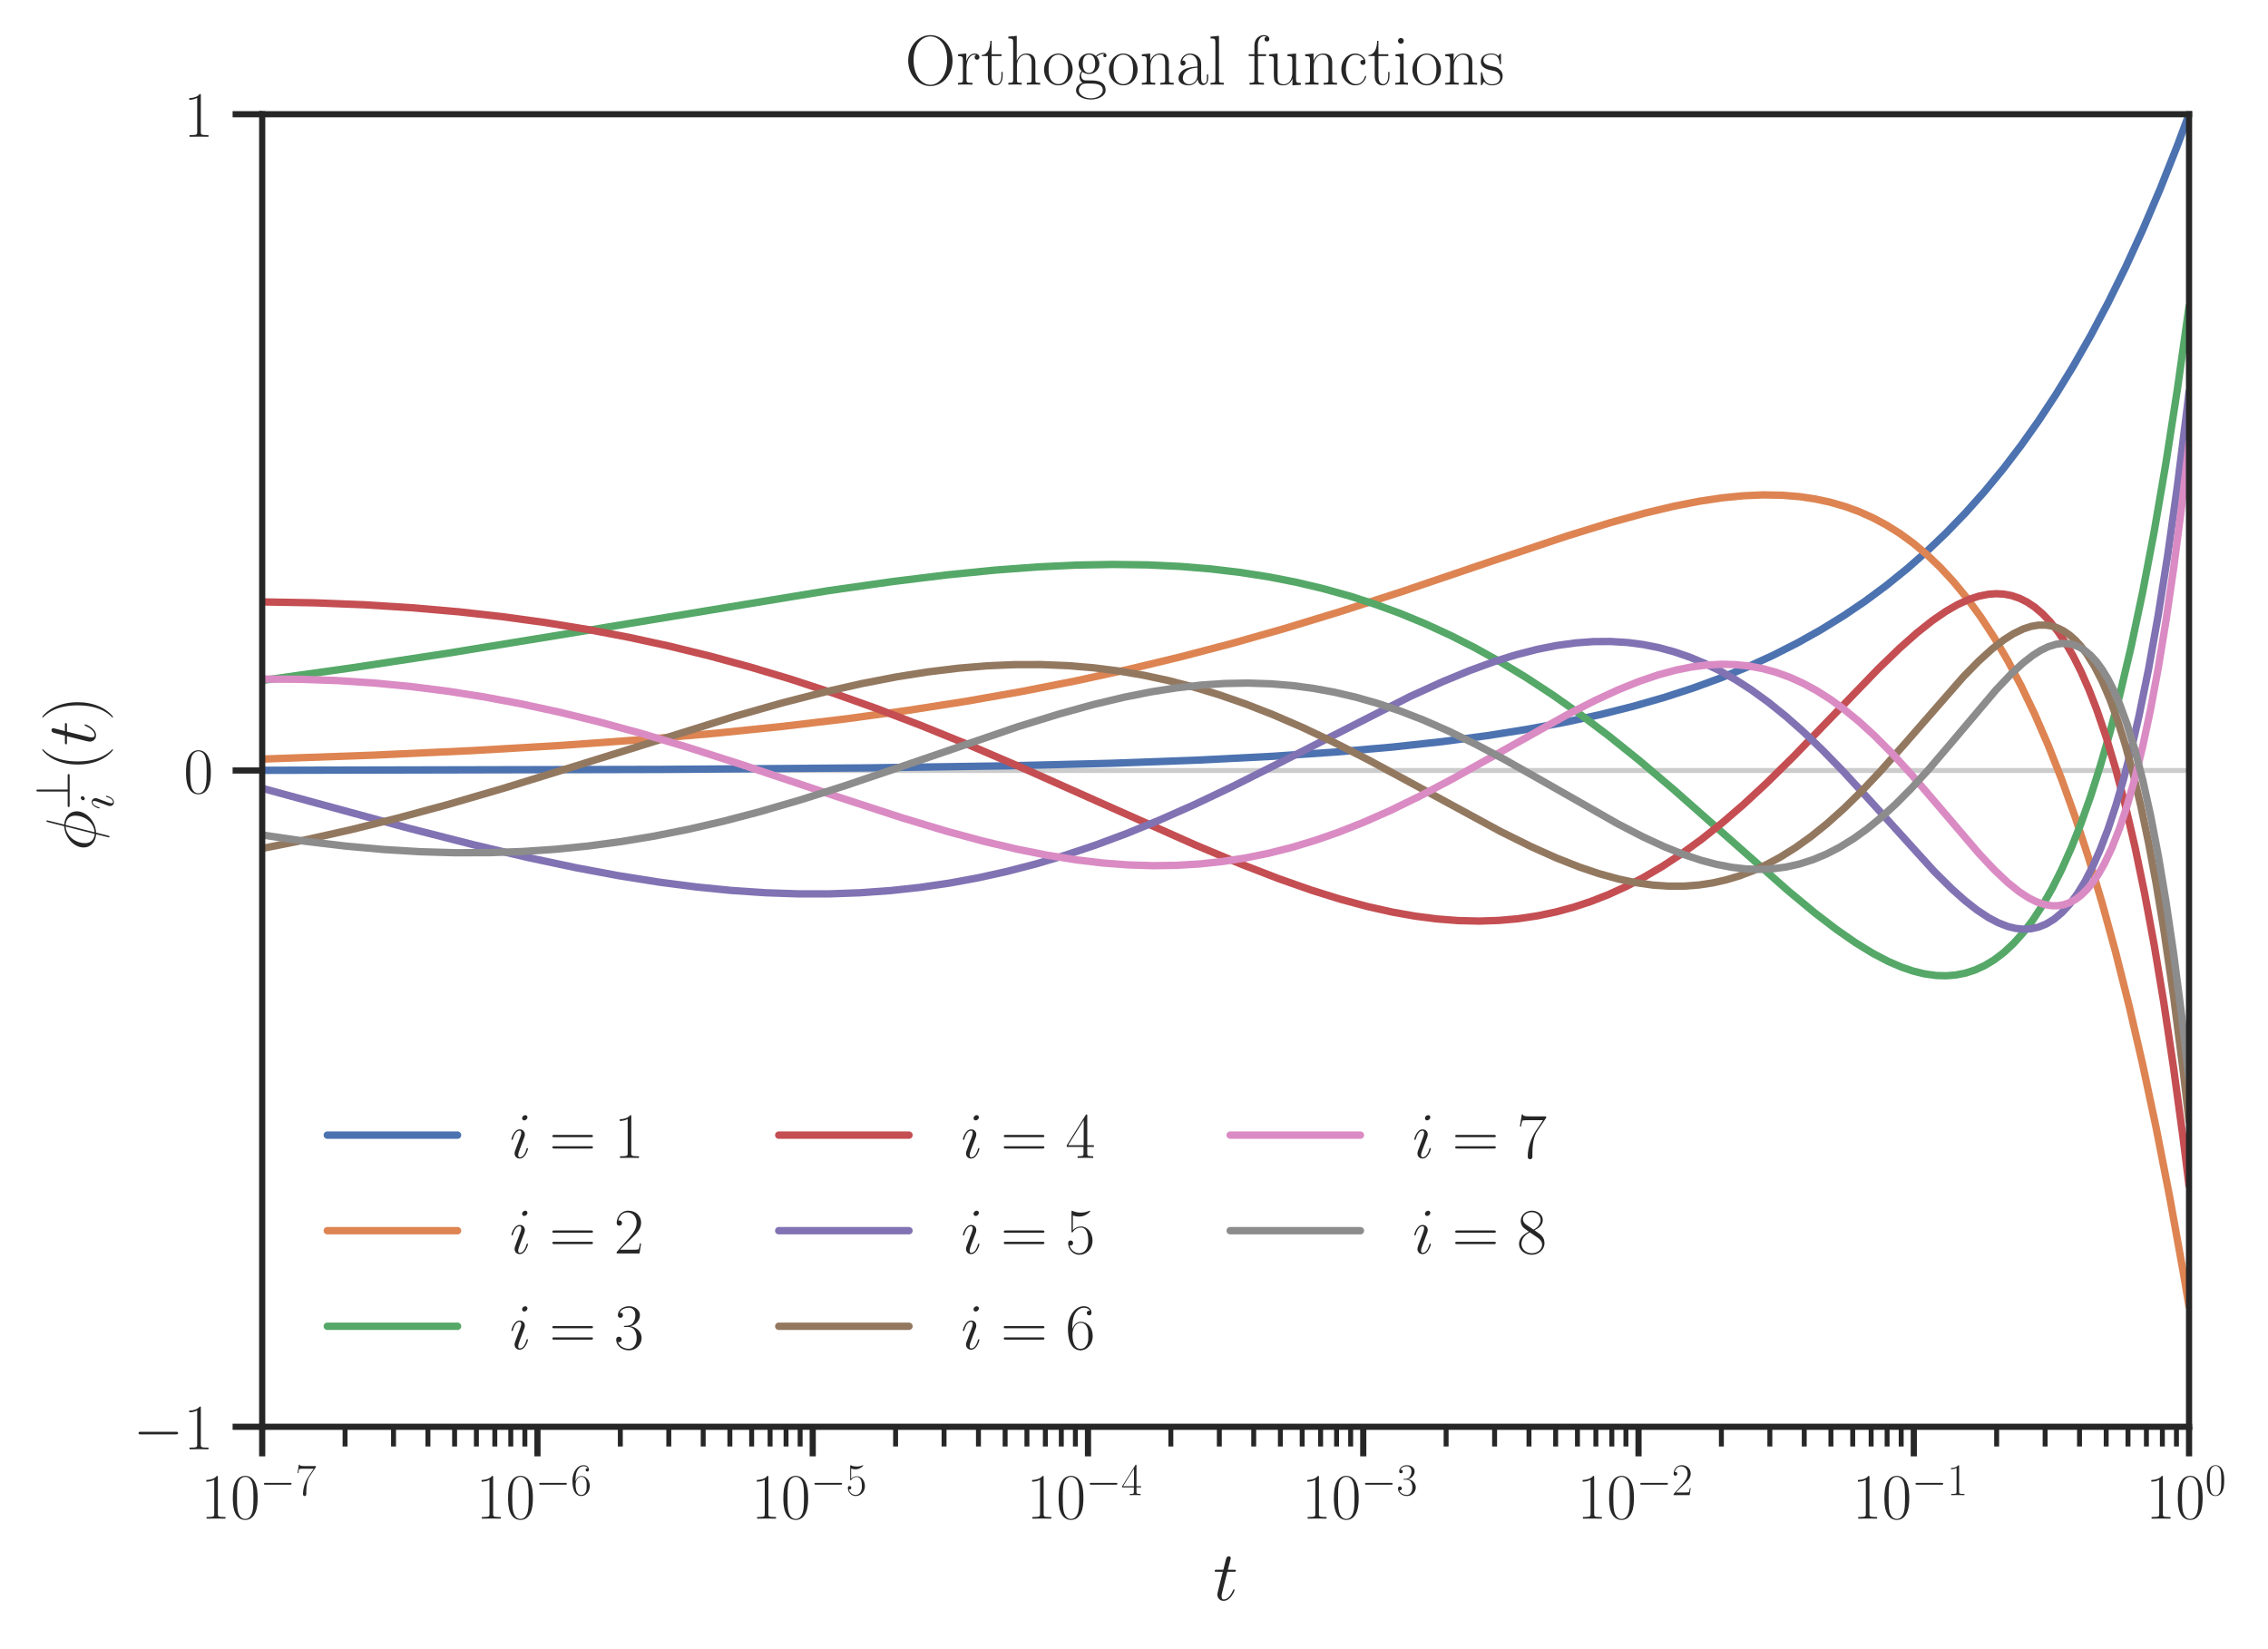 <?xml version="1.0" encoding="utf-8" standalone="no"?>
<!DOCTYPE svg PUBLIC "-//W3C//DTD SVG 1.1//EN"
  "http://www.w3.org/Graphics/SVG/1.1/DTD/svg11.dtd">
<!-- Created with matplotlib (https://matplotlib.org/) -->
<svg height="334.416pt" version="1.1" viewBox="0 0 459.755 334.416" width="459.755pt" xmlns="http://www.w3.org/2000/svg" xmlns:xlink="http://www.w3.org/1999/xlink">
 <defs>
  <style type="text/css">*{stroke-linecap:butt;stroke-linejoin:round;}</style>
 </defs>
 <g id="figure_1">
  <g id="patch_1">
   <path d="M 0 334.416 
L 459.755 334.416 
L 459.755 0 
L 0 0 
z
" style="fill:none;"/>
  </g>
  <g id="axes_1">
   <g id="patch_2">
    <path d="M 53.151 289.275 
L 443.751 289.275 
L 443.751 23.163 
L 53.151 23.163 
z
" style="fill:none;"/>
   </g>
   <g id="matplotlib.axis_1">
    <g id="xtick_1">
     <g id="line2d_1">
      <defs>
       <path d="M 0 0 
L 0 6 
" id="m60f3262f57" style="stroke:#262626;stroke-width:1.25;"/>
      </defs>
      <g>
       <use style="fill:#262626;stroke:#262626;stroke-width:1.25;" x="53.151" xlink:href="#m60f3262f57" y="289.275"/>
      </g>
     </g>
     <g id="text_1">
      <!-- $\mathdefault{10^{-7}}$ -->
      <g style="fill:#262626;" transform="translate(40.668 307.907)scale(0.132 -0.132)">
       <defs>
        <path d="M 26.594 63.797 
C 26.594 65.891 26.5 66 25.094 66 
C 21.203 61.359 15.297 59.891 9.703 59.688 
C 9.406 59.688 8.906 59.688 8.797 59.5 
C 8.703 59.297 8.703 59.094 8.703 57 
C 11.797 57 17 57.594 21 59.984 
L 21 7.297 
C 21 3.797 20.797 2.594 12.203 2.594 
L 9.203 2.594 
L 9.203 0 
C 14 0.094 19 0.188 23.797 0.188 
C 28.594 0.188 33.594 0.094 38.406 0 
L 38.406 2.594 
L 35.406 2.594 
C 26.797 2.594 26.594 3.688 26.594 7.297 
z
" id="CMR17-49"/>
        <path d="M 42 31.844 
C 42 37.969 41.906 48.422 37.703 56.453 
C 34 63.484 28.094 66 22.906 66 
C 18.094 66 12 63.781 8.203 56.562 
C 4.203 49.016 3.797 39.672 3.797 31.844 
C 3.797 26.109 3.906 17.375 7 9.734 
C 11.297 -0.609 19 -2 22.906 -2 
C 27.5 -2 34.5 -0.109 38.594 9.438 
C 41.594 16.375 42 24.5 42 31.844 
z
M 22.906 -0.406 
C 16.5 -0.406 12.703 5.125 11.297 12.75 
C 10.203 18.688 10.203 27.328 10.203 32.953 
C 10.203 40.688 10.203 47.109 11.5 53.234 
C 13.406 61.781 19 64.391 22.906 64.391 
C 27 64.391 32.297 61.672 34.203 53.438 
C 35.5 47.719 35.594 40.984 35.594 32.953 
C 35.594 26.422 35.594 18.375 34.406 12.453 
C 32.297 1.5 26.406 -0.406 22.906 -0.406 
z
" id="CMR17-48"/>
        <path d="M 65.906 23 
C 67.594 23 69.406 23 69.406 25 
C 69.406 27 67.594 27 65.906 27 
L 11.797 27 
C 10.094 27 8.297 27 8.297 25 
C 8.297 23 10.094 23 11.797 23 
z
" id="CMSY10-0"/>
        <path d="M 45.094 61.797 
L 45.094 64 
L 21.594 64 
C 9.906 64 9.703 65.094 9.297 67 
L 7.5 67 
L 4.594 48.5 
L 6.406 48.5 
C 6.703 50.406 7.406 55.5 8.594 57.391 
C 9.203 58.188 16.594 58.188 18.297 58.188 
L 40.297 58.188 
L 29.203 41.719 
C 21.797 30.641 16.703 15.672 16.703 2.594 
C 16.703 1.391 16.703 -2 20.297 -2 
C 23.906 -2 23.906 1.391 23.906 2.688 
L 23.906 7.281 
C 23.906 23.656 26.703 34.438 31.297 41.312 
z
" id="CMR17-55"/>
       </defs>
       <use transform="scale(0.996)" xlink:href="#CMR17-49"/>
       <use transform="translate(45.69 0)scale(0.996)" xlink:href="#CMR17-48"/>
       <use transform="translate(91.381 36.154)scale(0.697)" xlink:href="#CMSY10-0"/>
       <use transform="translate(145.622 36.154)scale(0.697)" xlink:href="#CMR17-55"/>
      </g>
     </g>
    </g>
    <g id="xtick_2">
     <g id="line2d_2">
      <g>
       <use style="fill:#262626;stroke:#262626;stroke-width:1.25;" x="108.951" xlink:href="#m60f3262f57" y="289.275"/>
      </g>
     </g>
     <g id="text_2">
      <!-- $\mathdefault{10^{-6}}$ -->
      <g style="fill:#262626;" transform="translate(96.468 307.907)scale(0.132 -0.132)">
       <defs>
        <path d="M 10.594 34.344 
C 10.594 58 21.797 63.688 28.297 63.688 
C 30.406 63.688 35.5 63.266 37.5 59.094 
C 35.906 59.094 32.906 59.094 32.906 55.594 
C 32.906 52.891 35.094 52 36.5 52 
C 37.406 52 40.094 52.391 40.094 55.797 
C 40.094 62.297 35.094 66 28.203 66 
C 16.297 66 3.797 53.297 3.797 31.422 
C 3.797 4.016 15.094 -2 23.094 -2 
C 32.797 -2 42 6.734 42 20.234 
C 42 32.828 33.906 42 23.703 42 
C 17.594 42 13.094 37.969 10.594 30.922 
z
M 23.094 0.391 
C 10.797 0.391 10.797 18.938 10.797 22.656 
C 10.797 29.906 14.203 40.391 23.5 40.391 
C 25.203 40.391 30.094 40.391 33.406 33.438 
C 35.203 29.516 35.203 25.375 35.203 20.344 
C 35.203 14.906 35.203 10.875 33.094 6.844 
C 30.906 2.703 27.703 0.391 23.094 0.391 
z
" id="CMR17-54"/>
       </defs>
       <use transform="scale(0.996)" xlink:href="#CMR17-49"/>
       <use transform="translate(45.69 0)scale(0.996)" xlink:href="#CMR17-48"/>
       <use transform="translate(91.381 36.154)scale(0.697)" xlink:href="#CMSY10-0"/>
       <use transform="translate(145.622 36.154)scale(0.697)" xlink:href="#CMR17-54"/>
      </g>
     </g>
    </g>
    <g id="xtick_3">
     <g id="line2d_3">
      <g>
       <use style="fill:#262626;stroke:#262626;stroke-width:1.25;" x="164.751" xlink:href="#m60f3262f57" y="289.275"/>
      </g>
     </g>
     <g id="text_3">
      <!-- $\mathdefault{10^{-5}}$ -->
      <g style="fill:#262626;" transform="translate(152.268 307.907)scale(0.132 -0.132)">
       <defs>
        <path d="M 11.406 58.594 
C 12.406 58.188 16.5 56.891 20.703 56.891 
C 30 56.891 35.094 61.891 38 64.688 
C 38 65.484 38 66 37.406 66 
C 37.297 66 37.094 66 36.297 65.594 
C 32.797 64.094 28.703 63 23.703 63 
C 20.703 63 16.203 63.359 11.297 65.484 
C 10.203 66 10 66 9.906 66 
C 9.406 66 9.297 65.891 9.297 63.906 
L 9.297 34.859 
C 9.297 33.016 9.297 32.5 10.297 32.5 
C 10.797 32.5 11 32.703 11.5 33.422 
C 14.703 38.047 19.094 40 24.094 40 
C 27.594 40 35.094 37.734 35.094 20.203 
C 35.094 16.984 35.094 11.188 32.094 6.594 
C 29.594 2.484 25.703 0.391 21.406 0.391 
C 14.797 0.391 8.094 4.984 6.297 12.688 
C 6.703 12.594 7.5 12.391 7.906 12.391 
C 9.203 12.391 11.703 13.094 11.703 16.188 
C 11.703 18.891 9.797 20 7.906 20 
C 5.594 20 4.094 18.594 4.094 15.797 
C 4.094 7.094 11 -2 21.594 -2 
C 31.906 -2 41.703 6.891 41.703 19.797 
C 41.703 32.094 33.906 41.594 24.203 41.594 
C 19.094 41.594 14.797 39.688 11.406 36 
z
" id="CMR17-53"/>
       </defs>
       <use transform="scale(0.996)" xlink:href="#CMR17-49"/>
       <use transform="translate(45.69 0)scale(0.996)" xlink:href="#CMR17-48"/>
       <use transform="translate(91.381 36.154)scale(0.697)" xlink:href="#CMSY10-0"/>
       <use transform="translate(145.622 36.154)scale(0.697)" xlink:href="#CMR17-53"/>
      </g>
     </g>
    </g>
    <g id="xtick_4">
     <g id="line2d_4">
      <g>
       <use style="fill:#262626;stroke:#262626;stroke-width:1.25;" x="220.551" xlink:href="#m60f3262f57" y="289.275"/>
      </g>
     </g>
     <g id="text_4">
      <!-- $\mathdefault{10^{-4}}$ -->
      <g style="fill:#262626;" transform="translate(208.068 307.907)scale(0.132 -0.132)">
       <defs>
        <path d="M 33.594 64.797 
C 33.594 66.891 33.5 67 31.703 67 
L 2 19.594 
L 2 17 
L 27.797 17 
L 27.797 7.188 
C 27.797 3.594 27.594 2.594 20.594 2.594 
L 18.703 2.594 
L 18.703 0 
C 21.906 0.188 27.297 0.188 30.703 0.188 
C 34.094 0.188 39.5 0.188 42.703 0 
L 42.703 2.594 
L 40.797 2.594 
C 33.797 2.594 33.594 3.594 33.594 7.188 
L 33.594 17 
L 43.797 17 
L 43.797 19.594 
L 33.594 19.594 
z
M 28.094 58.172 
L 28.094 19.594 
L 4 19.594 
z
" id="CMR17-52"/>
       </defs>
       <use transform="scale(0.996)" xlink:href="#CMR17-49"/>
       <use transform="translate(45.69 0)scale(0.996)" xlink:href="#CMR17-48"/>
       <use transform="translate(91.381 36.154)scale(0.697)" xlink:href="#CMSY10-0"/>
       <use transform="translate(145.622 36.154)scale(0.697)" xlink:href="#CMR17-52"/>
      </g>
     </g>
    </g>
    <g id="xtick_5">
     <g id="line2d_5">
      <g>
       <use style="fill:#262626;stroke:#262626;stroke-width:1.25;" x="276.351" xlink:href="#m60f3262f57" y="289.275"/>
      </g>
     </g>
     <g id="text_5">
      <!-- $\mathdefault{10^{-3}}$ -->
      <g style="fill:#262626;" transform="translate(263.868 307.907)scale(0.132 -0.132)">
       <defs>
        <path d="M 22.094 34 
C 31 34 34.906 26.141 34.906 17.094 
C 34.906 5.031 28.5 0.391 22.703 0.391 
C 17.406 0.391 8.797 3.016 6.094 10.797 
C 6.594 10.594 7.094 10.594 7.594 10.594 
C 10 10.594 11.797 12.188 11.797 14.797 
C 11.797 17.688 9.594 19 7.594 19 
C 5.906 19 3.297 18.188 3.297 14.484 
C 3.297 5.234 12.297 -2 22.906 -2 
C 34 -2 42.5 6.75 42.5 16.984 
C 42.5 26.844 34.5 34 25 35.094 
C 32.594 36.672 39.906 43.375 39.906 52.391 
C 39.906 60.25 32 66 23 66 
C 13.906 66 5.906 60.344 5.906 52.297 
C 5.906 48.797 8.5 48.188 9.797 48.188 
C 11.906 48.188 13.703 49.484 13.703 52.094 
C 13.703 54.688 11.906 56 9.797 56 
C 9.406 56 8.906 56 8.5 55.797 
C 11.406 62.484 19.297 63.688 22.797 63.688 
C 26.297 63.688 32.906 61.969 32.906 52.297 
C 32.906 49.484 32.5 44.547 29.094 40.219 
C 26.094 36.391 22.703 36.188 19.406 35.891 
C 18.906 35.891 16.594 35.688 16.203 35.688 
C 15.5 35.594 15.094 35.5 15.094 34.797 
C 15.094 34.094 15.203 34 17.203 34 
z
" id="CMR17-51"/>
       </defs>
       <use transform="scale(0.996)" xlink:href="#CMR17-49"/>
       <use transform="translate(45.69 0)scale(0.996)" xlink:href="#CMR17-48"/>
       <use transform="translate(91.381 36.154)scale(0.697)" xlink:href="#CMSY10-0"/>
       <use transform="translate(145.622 36.154)scale(0.697)" xlink:href="#CMR17-51"/>
      </g>
     </g>
    </g>
    <g id="xtick_6">
     <g id="line2d_6">
      <g>
       <use style="fill:#262626;stroke:#262626;stroke-width:1.25;" x="332.151" xlink:href="#m60f3262f57" y="289.275"/>
      </g>
     </g>
     <g id="text_6">
      <!-- $\mathdefault{10^{-2}}$ -->
      <g style="fill:#262626;" transform="translate(319.668 307.907)scale(0.132 -0.132)">
       <defs>
        <path d="M 41.703 15.469 
L 39.906 15.469 
C 38.906 8.391 38.094 7.188 37.703 6.594 
C 37.203 5.797 30 5.797 28.594 5.797 
L 9.406 5.797 
C 13 9.688 20 16.766 28.5 24.938 
C 34.594 30.719 41.703 37.5 41.703 47.391 
C 41.703 59.188 32.297 66 21.797 66 
C 10.797 66 4.094 56.297 4.094 47.297 
C 4.094 43.391 7 42.891 8.203 42.891 
C 9.203 42.891 12.203 43.484 12.203 46.984 
C 12.203 50.094 9.594 51 8.203 51 
C 7.594 51 7 50.891 6.594 50.688 
C 8.5 59.188 14.297 63.391 20.406 63.391 
C 29.094 63.391 34.797 56.5 34.797 47.391 
C 34.797 38.703 29.703 31.219 24 24.734 
L 4.094 2.297 
L 4.094 0 
L 39.297 0 
z
" id="CMR17-50"/>
       </defs>
       <use transform="scale(0.996)" xlink:href="#CMR17-49"/>
       <use transform="translate(45.69 0)scale(0.996)" xlink:href="#CMR17-48"/>
       <use transform="translate(91.381 36.154)scale(0.697)" xlink:href="#CMSY10-0"/>
       <use transform="translate(145.622 36.154)scale(0.697)" xlink:href="#CMR17-50"/>
      </g>
     </g>
    </g>
    <g id="xtick_7">
     <g id="line2d_7">
      <g>
       <use style="fill:#262626;stroke:#262626;stroke-width:1.25;" x="387.951" xlink:href="#m60f3262f57" y="289.275"/>
      </g>
     </g>
     <g id="text_7">
      <!-- $\mathdefault{10^{-1}}$ -->
      <g style="fill:#262626;" transform="translate(375.468 307.907)scale(0.132 -0.132)">
       <use transform="scale(0.996)" xlink:href="#CMR17-49"/>
       <use transform="translate(45.69 0)scale(0.996)" xlink:href="#CMR17-48"/>
       <use transform="translate(91.381 36.154)scale(0.697)" xlink:href="#CMSY10-0"/>
       <use transform="translate(145.622 36.154)scale(0.697)" xlink:href="#CMR17-49"/>
      </g>
     </g>
    </g>
    <g id="xtick_8">
     <g id="line2d_8">
      <g>
       <use style="fill:#262626;stroke:#262626;stroke-width:1.25;" x="443.751" xlink:href="#m60f3262f57" y="289.275"/>
      </g>
     </g>
     <g id="text_8">
      <!-- $\mathdefault{10^{0}}$ -->
      <g style="fill:#262626;" transform="translate(434.947 307.907)scale(0.132 -0.132)">
       <use transform="scale(0.996)" xlink:href="#CMR17-49"/>
       <use transform="translate(45.69 0)scale(0.996)" xlink:href="#CMR17-48"/>
       <use transform="translate(91.381 36.154)scale(0.697)" xlink:href="#CMR17-48"/>
      </g>
     </g>
    </g>
    <g id="xtick_9">
     <g id="line2d_9">
      <defs>
       <path d="M 0 0 
L 0 4 
" id="m6217660c2e" style="stroke:#262626;"/>
      </defs>
      <g>
       <use style="fill:#262626;stroke:#262626;" x="69.948" xlink:href="#m6217660c2e" y="289.275"/>
      </g>
     </g>
    </g>
    <g id="xtick_10">
     <g id="line2d_10">
      <g>
       <use style="fill:#262626;stroke:#262626;" x="79.774" xlink:href="#m6217660c2e" y="289.275"/>
      </g>
     </g>
    </g>
    <g id="xtick_11">
     <g id="line2d_11">
      <g>
       <use style="fill:#262626;stroke:#262626;" x="86.746" xlink:href="#m6217660c2e" y="289.275"/>
      </g>
     </g>
    </g>
    <g id="xtick_12">
     <g id="line2d_12">
      <g>
       <use style="fill:#262626;stroke:#262626;" x="92.154" xlink:href="#m6217660c2e" y="289.275"/>
      </g>
     </g>
    </g>
    <g id="xtick_13">
     <g id="line2d_13">
      <g>
       <use style="fill:#262626;stroke:#262626;" x="96.572" xlink:href="#m6217660c2e" y="289.275"/>
      </g>
     </g>
    </g>
    <g id="xtick_14">
     <g id="line2d_14">
      <g>
       <use style="fill:#262626;stroke:#262626;" x="100.307" xlink:href="#m6217660c2e" y="289.275"/>
      </g>
     </g>
    </g>
    <g id="xtick_15">
     <g id="line2d_15">
      <g>
       <use style="fill:#262626;stroke:#262626;" x="103.543" xlink:href="#m6217660c2e" y="289.275"/>
      </g>
     </g>
    </g>
    <g id="xtick_16">
     <g id="line2d_16">
      <g>
       <use style="fill:#262626;stroke:#262626;" x="106.398" xlink:href="#m6217660c2e" y="289.275"/>
      </g>
     </g>
    </g>
    <g id="xtick_17">
     <g id="line2d_17">
      <g>
       <use style="fill:#262626;stroke:#262626;" x="125.748" xlink:href="#m6217660c2e" y="289.275"/>
      </g>
     </g>
    </g>
    <g id="xtick_18">
     <g id="line2d_18">
      <g>
       <use style="fill:#262626;stroke:#262626;" x="135.574" xlink:href="#m6217660c2e" y="289.275"/>
      </g>
     </g>
    </g>
    <g id="xtick_19">
     <g id="line2d_19">
      <g>
       <use style="fill:#262626;stroke:#262626;" x="142.546" xlink:href="#m6217660c2e" y="289.275"/>
      </g>
     </g>
    </g>
    <g id="xtick_20">
     <g id="line2d_20">
      <g>
       <use style="fill:#262626;stroke:#262626;" x="147.954" xlink:href="#m6217660c2e" y="289.275"/>
      </g>
     </g>
    </g>
    <g id="xtick_21">
     <g id="line2d_21">
      <g>
       <use style="fill:#262626;stroke:#262626;" x="152.372" xlink:href="#m6217660c2e" y="289.275"/>
      </g>
     </g>
    </g>
    <g id="xtick_22">
     <g id="line2d_22">
      <g>
       <use style="fill:#262626;stroke:#262626;" x="156.107" xlink:href="#m6217660c2e" y="289.275"/>
      </g>
     </g>
    </g>
    <g id="xtick_23">
     <g id="line2d_23">
      <g>
       <use style="fill:#262626;stroke:#262626;" x="159.343" xlink:href="#m6217660c2e" y="289.275"/>
      </g>
     </g>
    </g>
    <g id="xtick_24">
     <g id="line2d_24">
      <g>
       <use style="fill:#262626;stroke:#262626;" x="162.198" xlink:href="#m6217660c2e" y="289.275"/>
      </g>
     </g>
    </g>
    <g id="xtick_25">
     <g id="line2d_25">
      <g>
       <use style="fill:#262626;stroke:#262626;" x="181.548" xlink:href="#m6217660c2e" y="289.275"/>
      </g>
     </g>
    </g>
    <g id="xtick_26">
     <g id="line2d_26">
      <g>
       <use style="fill:#262626;stroke:#262626;" x="191.374" xlink:href="#m6217660c2e" y="289.275"/>
      </g>
     </g>
    </g>
    <g id="xtick_27">
     <g id="line2d_27">
      <g>
       <use style="fill:#262626;stroke:#262626;" x="198.346" xlink:href="#m6217660c2e" y="289.275"/>
      </g>
     </g>
    </g>
    <g id="xtick_28">
     <g id="line2d_28">
      <g>
       <use style="fill:#262626;stroke:#262626;" x="203.754" xlink:href="#m6217660c2e" y="289.275"/>
      </g>
     </g>
    </g>
    <g id="xtick_29">
     <g id="line2d_29">
      <g>
       <use style="fill:#262626;stroke:#262626;" x="208.172" xlink:href="#m6217660c2e" y="289.275"/>
      </g>
     </g>
    </g>
    <g id="xtick_30">
     <g id="line2d_30">
      <g>
       <use style="fill:#262626;stroke:#262626;" x="211.907" xlink:href="#m6217660c2e" y="289.275"/>
      </g>
     </g>
    </g>
    <g id="xtick_31">
     <g id="line2d_31">
      <g>
       <use style="fill:#262626;stroke:#262626;" x="215.143" xlink:href="#m6217660c2e" y="289.275"/>
      </g>
     </g>
    </g>
    <g id="xtick_32">
     <g id="line2d_32">
      <g>
       <use style="fill:#262626;stroke:#262626;" x="217.998" xlink:href="#m6217660c2e" y="289.275"/>
      </g>
     </g>
    </g>
    <g id="xtick_33">
     <g id="line2d_33">
      <g>
       <use style="fill:#262626;stroke:#262626;" x="237.348" xlink:href="#m6217660c2e" y="289.275"/>
      </g>
     </g>
    </g>
    <g id="xtick_34">
     <g id="line2d_34">
      <g>
       <use style="fill:#262626;stroke:#262626;" x="247.174" xlink:href="#m6217660c2e" y="289.275"/>
      </g>
     </g>
    </g>
    <g id="xtick_35">
     <g id="line2d_35">
      <g>
       <use style="fill:#262626;stroke:#262626;" x="254.146" xlink:href="#m6217660c2e" y="289.275"/>
      </g>
     </g>
    </g>
    <g id="xtick_36">
     <g id="line2d_36">
      <g>
       <use style="fill:#262626;stroke:#262626;" x="259.554" xlink:href="#m6217660c2e" y="289.275"/>
      </g>
     </g>
    </g>
    <g id="xtick_37">
     <g id="line2d_37">
      <g>
       <use style="fill:#262626;stroke:#262626;" x="263.972" xlink:href="#m6217660c2e" y="289.275"/>
      </g>
     </g>
    </g>
    <g id="xtick_38">
     <g id="line2d_38">
      <g>
       <use style="fill:#262626;stroke:#262626;" x="267.707" xlink:href="#m6217660c2e" y="289.275"/>
      </g>
     </g>
    </g>
    <g id="xtick_39">
     <g id="line2d_39">
      <g>
       <use style="fill:#262626;stroke:#262626;" x="270.943" xlink:href="#m6217660c2e" y="289.275"/>
      </g>
     </g>
    </g>
    <g id="xtick_40">
     <g id="line2d_40">
      <g>
       <use style="fill:#262626;stroke:#262626;" x="273.798" xlink:href="#m6217660c2e" y="289.275"/>
      </g>
     </g>
    </g>
    <g id="xtick_41">
     <g id="line2d_41">
      <g>
       <use style="fill:#262626;stroke:#262626;" x="293.148" xlink:href="#m6217660c2e" y="289.275"/>
      </g>
     </g>
    </g>
    <g id="xtick_42">
     <g id="line2d_42">
      <g>
       <use style="fill:#262626;stroke:#262626;" x="302.974" xlink:href="#m6217660c2e" y="289.275"/>
      </g>
     </g>
    </g>
    <g id="xtick_43">
     <g id="line2d_43">
      <g>
       <use style="fill:#262626;stroke:#262626;" x="309.946" xlink:href="#m6217660c2e" y="289.275"/>
      </g>
     </g>
    </g>
    <g id="xtick_44">
     <g id="line2d_44">
      <g>
       <use style="fill:#262626;stroke:#262626;" x="315.354" xlink:href="#m6217660c2e" y="289.275"/>
      </g>
     </g>
    </g>
    <g id="xtick_45">
     <g id="line2d_45">
      <g>
       <use style="fill:#262626;stroke:#262626;" x="319.772" xlink:href="#m6217660c2e" y="289.275"/>
      </g>
     </g>
    </g>
    <g id="xtick_46">
     <g id="line2d_46">
      <g>
       <use style="fill:#262626;stroke:#262626;" x="323.507" xlink:href="#m6217660c2e" y="289.275"/>
      </g>
     </g>
    </g>
    <g id="xtick_47">
     <g id="line2d_47">
      <g>
       <use style="fill:#262626;stroke:#262626;" x="326.743" xlink:href="#m6217660c2e" y="289.275"/>
      </g>
     </g>
    </g>
    <g id="xtick_48">
     <g id="line2d_48">
      <g>
       <use style="fill:#262626;stroke:#262626;" x="329.598" xlink:href="#m6217660c2e" y="289.275"/>
      </g>
     </g>
    </g>
    <g id="xtick_49">
     <g id="line2d_49">
      <g>
       <use style="fill:#262626;stroke:#262626;" x="348.948" xlink:href="#m6217660c2e" y="289.275"/>
      </g>
     </g>
    </g>
    <g id="xtick_50">
     <g id="line2d_50">
      <g>
       <use style="fill:#262626;stroke:#262626;" x="358.774" xlink:href="#m6217660c2e" y="289.275"/>
      </g>
     </g>
    </g>
    <g id="xtick_51">
     <g id="line2d_51">
      <g>
       <use style="fill:#262626;stroke:#262626;" x="365.746" xlink:href="#m6217660c2e" y="289.275"/>
      </g>
     </g>
    </g>
    <g id="xtick_52">
     <g id="line2d_52">
      <g>
       <use style="fill:#262626;stroke:#262626;" x="371.154" xlink:href="#m6217660c2e" y="289.275"/>
      </g>
     </g>
    </g>
    <g id="xtick_53">
     <g id="line2d_53">
      <g>
       <use style="fill:#262626;stroke:#262626;" x="375.572" xlink:href="#m6217660c2e" y="289.275"/>
      </g>
     </g>
    </g>
    <g id="xtick_54">
     <g id="line2d_54">
      <g>
       <use style="fill:#262626;stroke:#262626;" x="379.307" xlink:href="#m6217660c2e" y="289.275"/>
      </g>
     </g>
    </g>
    <g id="xtick_55">
     <g id="line2d_55">
      <g>
       <use style="fill:#262626;stroke:#262626;" x="382.543" xlink:href="#m6217660c2e" y="289.275"/>
      </g>
     </g>
    </g>
    <g id="xtick_56">
     <g id="line2d_56">
      <g>
       <use style="fill:#262626;stroke:#262626;" x="385.398" xlink:href="#m6217660c2e" y="289.275"/>
      </g>
     </g>
    </g>
    <g id="xtick_57">
     <g id="line2d_57">
      <g>
       <use style="fill:#262626;stroke:#262626;" x="404.748" xlink:href="#m6217660c2e" y="289.275"/>
      </g>
     </g>
    </g>
    <g id="xtick_58">
     <g id="line2d_58">
      <g>
       <use style="fill:#262626;stroke:#262626;" x="414.574" xlink:href="#m6217660c2e" y="289.275"/>
      </g>
     </g>
    </g>
    <g id="xtick_59">
     <g id="line2d_59">
      <g>
       <use style="fill:#262626;stroke:#262626;" x="421.546" xlink:href="#m6217660c2e" y="289.275"/>
      </g>
     </g>
    </g>
    <g id="xtick_60">
     <g id="line2d_60">
      <g>
       <use style="fill:#262626;stroke:#262626;" x="426.954" xlink:href="#m6217660c2e" y="289.275"/>
      </g>
     </g>
    </g>
    <g id="xtick_61">
     <g id="line2d_61">
      <g>
       <use style="fill:#262626;stroke:#262626;" x="431.372" xlink:href="#m6217660c2e" y="289.275"/>
      </g>
     </g>
    </g>
    <g id="xtick_62">
     <g id="line2d_62">
      <g>
       <use style="fill:#262626;stroke:#262626;" x="435.107" xlink:href="#m6217660c2e" y="289.275"/>
      </g>
     </g>
    </g>
    <g id="xtick_63">
     <g id="line2d_63">
      <g>
       <use style="fill:#262626;stroke:#262626;" x="438.343" xlink:href="#m6217660c2e" y="289.275"/>
      </g>
     </g>
    </g>
    <g id="xtick_64">
     <g id="line2d_64">
      <g>
       <use style="fill:#262626;stroke:#262626;" x="441.198" xlink:href="#m6217660c2e" y="289.275"/>
      </g>
     </g>
    </g>
    <g id="text_9">
     <!-- $t$ -->
     <g style="fill:#262626;" transform="translate(245.915 324.427)scale(0.144 -0.144)">
      <defs>
       <path d="M 20.094 40.094 
L 29.297 40.094 
C 31.203 40.094 32.203 40.094 32.203 41.891 
C 32.203 43 31.594 43 29.594 43 
L 20.797 43 
L 24.5 57.25 
C 24.906 58.625 24.906 58.812 24.906 59.5 
C 24.906 61.094 23.594 62 22.297 62 
C 21.5 62 19.203 61.688 18.406 58.531 
L 14.5 43 
L 5.094 43 
C 3.094 43 2.203 43 2.203 41.094 
C 2.203 40.094 2.906 40.094 4.797 40.094 
L 13.703 40.094 
L 7.094 13.766 
C 6.297 10.266 6 9.266 6 7.969 
C 6 3.281 9.297 -1 14.906 -1 
C 25 -1 30.406 13.562 30.406 14.266 
C 30.406 14.859 30 15.156 29.406 15.156 
C 29.203 15.156 28.797 15.156 28.594 14.75 
C 28.5 14.656 28.406 14.562 27.703 12.969 
C 25.594 7.969 21 1 15.203 1 
C 12.203 1 12 3.484 12 5.688 
C 12 5.781 12 7.672 12.297 8.875 
z
" id="CMMI12-116"/>
      </defs>
      <use transform="scale(0.996)" xlink:href="#CMMI12-116"/>
     </g>
    </g>
   </g>
   <g id="matplotlib.axis_2">
    <g id="ytick_1">
     <g id="line2d_65">
      <path clip-path="url(#p8673592975)" d="M 53.151 289.275 
L 443.751 289.275 
" style="fill:none;stroke:#cccccc;stroke-linecap:round;"/>
     </g>
     <g id="line2d_66">
      <defs>
       <path d="M 0 0 
L -6 0 
" id="md3136d11c5" style="stroke:#262626;stroke-width:1.25;"/>
      </defs>
      <g>
       <use style="fill:#262626;stroke:#262626;stroke-width:1.25;" x="53.151" xlink:href="#md3136d11c5" y="289.275"/>
      </g>
     </g>
     <g id="text_10">
      <!-- $\mathdefault{−1}$ -->
      <g style="fill:#262626;" transform="translate(26.984 293.841)scale(0.132 -0.132)">
       <use transform="scale(0.996)" xlink:href="#CMSY10-0"/>
       <use transform="translate(77.487 0)scale(0.996)" xlink:href="#CMR17-49"/>
      </g>
     </g>
    </g>
    <g id="ytick_2">
     <g id="line2d_67">
      <path clip-path="url(#p8673592975)" d="M 53.151 156.219 
L 443.751 156.219 
" style="fill:none;stroke:#cccccc;stroke-linecap:round;"/>
     </g>
     <g id="line2d_68">
      <g>
       <use style="fill:#262626;stroke:#262626;stroke-width:1.25;" x="53.151" xlink:href="#md3136d11c5" y="156.219"/>
      </g>
     </g>
     <g id="text_11">
      <!-- $\mathdefault{0}$ -->
      <g style="fill:#262626;" transform="translate(37.213 160.785)scale(0.132 -0.132)">
       <use transform="scale(0.996)" xlink:href="#CMR17-48"/>
      </g>
     </g>
    </g>
    <g id="ytick_3">
     <g id="line2d_69">
      <path clip-path="url(#p8673592975)" d="M 53.151 23.163 
L 443.751 23.163 
" style="fill:none;stroke:#cccccc;stroke-linecap:round;"/>
     </g>
     <g id="line2d_70">
      <g>
       <use style="fill:#262626;stroke:#262626;stroke-width:1.25;" x="53.151" xlink:href="#md3136d11c5" y="23.163"/>
      </g>
     </g>
     <g id="text_12">
      <!-- $\mathdefault{1}$ -->
      <g style="fill:#262626;" transform="translate(37.213 27.729)scale(0.132 -0.132)">
       <use transform="scale(0.996)" xlink:href="#CMR17-49"/>
      </g>
     </g>
    </g>
    <g id="text_13">
     <!-- $\phi_i^{\perp}(t)$ -->
     <g style="fill:#262626;" transform="translate(19.325 172.498)rotate(-90)scale(0.144 -0.144)">
      <defs>
       <path d="M 43 68.094 
C 43 69 42.297 69 42 69 
C 41.094 69 41 68.797 40.594 67.094 
L 35.203 45.688 
C 34.906 44.391 34.797 44.297 34.703 44.188 
C 34.594 44 33.906 43.891 33.703 43.891 
C 17.297 42.5 4.703 29.109 4.703 16.734 
C 4.703 6.047 13 -0.5 23.406 -1.109 
C 22.594 -4.156 21.906 -7.297 21.094 -10.344 
C 19.703 -15.547 18.906 -18.812 18.906 -19.203 
C 18.906 -19.406 18.906 -20 19.906 -20 
C 20.203 -20 20.594 -20 20.797 -19.609 
C 21 -19.406 21.594 -17.016 22 -15.75 
L 25.703 -1.109 
C 42.797 -0.203 55.797 13.672 55.797 26.141 
C 55.797 36.141 48.203 43.297 37.094 44 
z
M 36.5 42 
C 43.094 41.594 49.703 37.938 49.703 28.219 
C 49.703 17.031 41.797 2.188 26.203 1 
z
M 23.906 0.891 
C 19 1.188 10.797 3.766 10.797 14.656 
C 10.797 27.141 19.906 41 34.297 41.891 
z
" id="CMMI12-30"/>
       <path d="M 40.906 63.578 
C 40.906 65.391 40.906 67.188 38.906 67.188 
C 36.906 67.188 36.906 65.094 36.906 63.578 
L 36.906 4 
L 9.094 4 
C 7.594 4 5.5 4 5.5 2 
C 5.5 0 7.594 0 9.094 0 
L 68.797 0 
C 70.5 0 72.297 0 72.297 2 
C 72.297 4 70.5 4 68.797 4 
L 40.906 4 
z
" id="CMSY10-63"/>
       <path d="M 28.297 14.266 
C 28.297 14.766 27.906 15.156 27.297 15.156 
C 26.406 15.156 26.297 14.859 25.797 13.156 
C 23.203 4.078 19.094 1 15.797 1 
C 14.594 1 13.203 1.297 13.203 4.281 
C 13.203 6.984 14.406 9.969 15.5 12.969 
L 22.5 31.516 
C 22.797 32.312 23.5 34.109 23.5 36.016 
C 23.5 40.203 20.5 44 15.594 44 
C 6.406 44 2.703 29.531 2.703 28.719 
C 2.703 28.328 3.094 27.828 3.797 27.828 
C 4.703 27.828 4.797 28.234 5.203 29.625 
C 7.594 38 11.406 41.984 15.297 41.984 
C 16.203 41.984 17.906 41.891 17.906 38.703 
C 17.906 36.109 16.594 32.812 15.797 30.625 
L 8.797 12.062 
C 8.203 10.469 7.594 8.875 7.594 7.078 
C 7.594 2.594 10.703 -1 15.5 -1 
C 24.703 -1 28.297 13.562 28.297 14.266 
z
M 27.5 62.688 
C 27.5 64.188 26.297 66 24.094 66 
C 21.797 66 19.203 63.797 19.203 61.188 
C 19.203 58.688 21.297 57.891 22.5 57.891 
C 25.203 57.891 27.5 60.484 27.5 62.688 
z
" id="CMMI12-105"/>
       <path d="M 30.594 -24.406 
C 30.594 -24.312 30.594 -24.109 30.297 -23.812 
C 25.703 -19.109 13.406 -6.297 13.406 24.938 
C 13.406 56.172 25.5 68.875 30.406 73.891 
C 30.406 73.984 30.594 74.188 30.594 74.484 
C 30.594 74.797 30.297 75 29.906 75 
C 28.797 75 20.297 67.578 15.406 56.562 
C 10.406 45.453 9 34.656 9 25.047 
C 9 17.828 9.703 5.625 15.703 -7.297 
C 20.5 -17.703 28.703 -25 29.906 -25 
C 30.406 -25 30.594 -24.812 30.594 -24.406 
z
" id="CMR17-40"/>
       <path d="M 26.297 24.938 
C 26.297 32.141 25.594 44.359 19.594 57.266 
C 14.797 67.688 6.594 75 5.406 75 
C 5.094 75 4.703 74.891 4.703 74.391 
C 4.703 74.188 4.797 74.094 4.906 73.891 
C 9.703 68.875 21.906 56.172 21.906 25.047 
C 21.906 -6.188 9.797 -18.906 4.906 -23.906 
C 4.797 -24.109 4.703 -24.203 4.703 -24.406 
C 4.703 -24.906 5.094 -25 5.406 -25 
C 6.5 -25 15 -17.609 19.906 -6.594 
C 24.906 4.516 26.297 15.328 26.297 24.938 
z
" id="CMR17-41"/>
      </defs>
      <use transform="scale(0.996)" xlink:href="#CMMI12-30"/>
      <use transform="translate(57.734 36.154)scale(0.697)" xlink:href="#CMSY10-63"/>
      <use transform="translate(57.734 -25.506)scale(0.697)" xlink:href="#CMMI12-105"/>
      <use transform="translate(112.473 0)scale(0.996)" xlink:href="#CMR17-40"/>
      <use transform="translate(147.754 0)scale(0.996)" xlink:href="#CMMI12-116"/>
      <use transform="translate(182.98 0)scale(0.996)" xlink:href="#CMR17-41"/>
     </g>
    </g>
   </g>
   <g id="line2d_71">
    <path clip-path="url(#p8673592975)" d="M 53.151 156.177 
L 134.086 155.995 
L 175.531 155.693 
L 204.074 155.272 
L 225.578 154.743 
L 243.173 154.097 
L 258.03 153.335 
L 270.933 152.456 
L 282.272 151.464 
L 292.437 150.355 
L 301.43 149.159 
L 309.641 147.856 
L 317.461 146.392 
L 324.499 144.856 
L 331.146 143.186 
L 337.401 141.391 
L 343.266 139.483 
L 348.74 137.482 
L 354.214 135.242 
L 359.297 132.923 
L 364.38 130.347 
L 369.072 127.717 
L 373.764 124.82 
L 378.065 121.907 
L 382.365 118.723 
L 386.666 115.243 
L 390.576 111.801 
L 394.486 108.069 
L 398.396 104.024 
L 402.306 99.639 
L 406.216 94.885 
L 409.735 90.266 
L 413.254 85.3 
L 416.773 79.959 
L 420.292 74.217 
L 423.81 68.042 
L 427.329 61.401 
L 430.848 54.261 
L 434.367 46.583 
L 437.886 38.327 
L 441.405 29.45 
L 443.751 23.163 
L 443.751 23.163 
" style="fill:none;stroke:#4c72b0;stroke-linecap:round;stroke-width:1.5;"/>
   </g>
   <g id="line2d_72">
    <path clip-path="url(#p8673592975)" d="M 53.151 153.903 
L 75.828 153.103 
L 95.769 152.184 
L 113.755 151.135 
L 130.176 149.955 
L 145.034 148.668 
L 158.719 147.268 
L 171.621 145.731 
L 184.133 144.015 
L 195.863 142.182 
L 207.201 140.184 
L 218.149 138.028 
L 228.706 135.725 
L 239.263 133.194 
L 249.819 130.431 
L 260.376 127.439 
L 271.715 123.987 
L 284.227 119.934 
L 302.212 113.838 
L 317.852 108.616 
L 326.454 105.966 
L 333.492 104.024 
L 339.356 102.629 
L 344.439 101.634 
L 349.131 100.933 
L 353.432 100.511 
L 357.342 100.341 
L 361.252 100.406 
L 364.771 100.693 
L 367.899 101.153 
L 371.027 101.826 
L 374.155 102.735 
L 376.892 103.742 
L 379.628 104.967 
L 382.365 106.426 
L 385.102 108.14 
L 387.839 110.13 
L 390.576 112.42 
L 393.313 115.033 
L 396.05 117.995 
L 398.787 121.336 
L 401.524 125.084 
L 404.261 129.271 
L 406.998 133.931 
L 409.735 139.101 
L 412.472 144.819 
L 415.209 151.127 
L 417.946 158.069 
L 420.683 165.691 
L 423.419 174.045 
L 426.156 183.184 
L 428.893 193.164 
L 431.63 204.047 
L 434.367 215.897 
L 437.104 228.784 
L 439.841 242.781 
L 442.578 257.966 
L 443.751 264.858 
L 443.751 264.858 
" style="fill:none;stroke:#dd8452;stroke-linecap:round;stroke-width:1.5;"/>
   </g>
   <g id="line2d_73">
    <path clip-path="url(#p8673592975)" d="M 53.151 137.957 
L 71.528 135.372 
L 90.686 132.451 
L 112.973 128.822 
L 167.711 119.791 
L 181.005 117.901 
L 191.953 116.561 
L 201.728 115.586 
L 210.329 114.945 
L 218.149 114.573 
L 225.578 114.438 
L 232.616 114.532 
L 239.263 114.844 
L 245.519 115.359 
L 251.383 116.053 
L 257.248 116.97 
L 262.722 118.042 
L 268.196 119.336 
L 273.67 120.865 
L 278.753 122.508 
L 283.836 124.373 
L 288.919 126.471 
L 294.001 128.806 
L 299.084 131.386 
L 304.167 134.213 
L 309.25 137.288 
L 314.724 140.874 
L 320.198 144.736 
L 326.063 149.164 
L 332.319 154.189 
L 339.356 160.153 
L 348.349 168.099 
L 362.425 180.557 
L 367.899 185.091 
L 372.2 188.391 
L 376.11 191.113 
L 379.628 193.274 
L 382.756 194.915 
L 385.493 196.095 
L 387.839 196.89 
L 390.185 197.46 
L 392.531 197.78 
L 394.486 197.836 
L 396.441 197.682 
L 398.396 197.301 
L 400.351 196.674 
L 402.306 195.781 
L 404.261 194.601 
L 406.216 193.111 
L 408.171 191.289 
L 410.126 189.108 
L 412.081 186.543 
L 414.036 183.565 
L 415.991 180.146 
L 417.946 176.255 
L 419.901 171.858 
L 421.856 166.921 
L 423.81 161.407 
L 425.765 155.279 
L 427.72 148.496 
L 429.675 141.015 
L 432.021 131.054 
L 434.367 119.94 
L 436.713 107.587 
L 439.059 93.902 
L 441.405 78.786 
L 443.751 62.134 
L 443.751 62.134 
" style="fill:none;stroke:#55a868;stroke-linecap:round;stroke-width:1.5;"/>
   </g>
   <g id="line2d_74">
    <path clip-path="url(#p8673592975)" d="M 53.151 122.038 
L 63.708 122.219 
L 73.874 122.617 
L 83.648 123.229 
L 93.032 124.044 
L 102.025 125.051 
L 110.627 126.234 
L 119.228 127.643 
L 127.439 129.206 
L 135.65 130.991 
L 143.861 133.001 
L 152.072 135.238 
L 160.283 137.702 
L 168.884 140.523 
L 177.486 143.578 
L 186.479 147.007 
L 196.254 150.975 
L 207.201 155.666 
L 222.059 162.294 
L 242.391 171.349 
L 251.774 175.272 
L 259.203 178.147 
L 265.85 180.484 
L 271.715 182.315 
L 277.189 183.792 
L 282.272 184.931 
L 286.964 185.76 
L 291.265 186.312 
L 295.565 186.647 
L 299.866 186.748 
L 303.776 186.622 
L 307.686 186.276 
L 311.596 185.697 
L 315.506 184.876 
L 319.025 183.92 
L 322.544 182.754 
L 326.063 181.37 
L 329.582 179.766 
L 333.101 177.938 
L 337.01 175.645 
L 340.92 173.077 
L 344.83 170.24 
L 349.131 166.822 
L 353.432 163.111 
L 358.124 158.763 
L 363.598 153.365 
L 371.027 145.674 
L 380.801 135.557 
L 385.102 131.404 
L 388.621 128.287 
L 391.749 125.809 
L 394.486 123.932 
L 396.832 122.583 
L 399.178 121.516 
L 401.133 120.874 
L 403.088 120.484 
L 404.652 120.373 
L 406.216 120.458 
L 407.78 120.755 
L 409.344 121.282 
L 410.908 122.056 
L 412.472 123.098 
L 414.036 124.427 
L 415.6 126.065 
L 417.164 128.034 
L 418.728 130.358 
L 420.292 133.062 
L 421.856 136.171 
L 423.419 139.713 
L 424.983 143.717 
L 426.938 149.418 
L 428.893 155.949 
L 430.848 163.377 
L 432.803 171.772 
L 434.758 181.208 
L 436.713 191.764 
L 438.668 203.522 
L 440.623 216.571 
L 442.578 231.005 
L 443.751 240.371 
L 443.751 240.371 
" style="fill:none;stroke:#c44e52;stroke-linecap:round;stroke-width:1.5;"/>
   </g>
   <g id="line2d_75">
    <path clip-path="url(#p8673592975)" d="M 53.151 159.826 
L 82.866 167.925 
L 96.16 171.312 
L 107.108 173.884 
L 116.883 175.954 
L 125.484 177.557 
L 133.695 178.863 
L 141.124 179.827 
L 148.162 180.529 
L 155.2 181.005 
L 161.846 181.23 
L 168.102 181.228 
L 174.358 181.007 
L 180.614 180.557 
L 186.479 179.92 
L 192.344 179.066 
L 198.209 177.993 
L 204.074 176.697 
L 209.938 175.178 
L 215.803 173.439 
L 222.059 171.347 
L 228.315 169.02 
L 234.962 166.307 
L 242 163.19 
L 249.819 159.477 
L 259.203 154.764 
L 285.791 141.239 
L 292.437 138.213 
L 297.911 135.959 
L 302.994 134.111 
L 307.295 132.769 
L 311.596 131.661 
L 315.506 130.883 
L 319.416 130.346 
L 322.935 130.087 
L 326.454 130.058 
L 329.973 130.272 
L 333.101 130.68 
L 336.228 131.301 
L 339.356 132.143 
L 342.484 133.213 
L 345.612 134.517 
L 348.74 136.058 
L 351.868 137.838 
L 354.996 139.856 
L 358.515 142.406 
L 362.034 145.244 
L 365.553 148.353 
L 369.463 152.097 
L 373.764 156.52 
L 379.237 162.489 
L 392.14 176.732 
L 395.659 180.215 
L 398.396 182.651 
L 400.742 184.489 
L 403.088 186.041 
L 405.043 187.076 
L 406.998 187.837 
L 408.562 188.223 
L 410.126 188.388 
L 411.69 188.31 
L 413.254 187.964 
L 414.818 187.325 
L 416.382 186.366 
L 417.946 185.059 
L 419.51 183.373 
L 421.074 181.277 
L 422.637 178.736 
L 424.201 175.716 
L 425.765 172.178 
L 427.329 168.082 
L 428.893 163.388 
L 430.457 158.05 
L 432.021 152.021 
L 433.585 145.254 
L 435.54 135.676 
L 437.495 124.754 
L 439.45 112.375 
L 441.405 98.416 
L 443.36 82.749 
L 443.751 79.399 
L 443.751 79.399 
" style="fill:none;stroke:#8172b3;stroke-linecap:round;stroke-width:1.5;"/>
   </g>
   <g id="line2d_76">
    <path clip-path="url(#p8673592975)" d="M 53.151 172.021 
L 62.144 170.234 
L 71.137 168.221 
L 80.52 165.895 
L 90.686 163.143 
L 102.025 159.838 
L 116.101 155.489 
L 148.944 145.24 
L 158.719 142.472 
L 167.32 140.267 
L 174.749 138.587 
L 181.787 137.227 
L 188.043 136.236 
L 194.299 135.474 
L 200.164 134.99 
L 205.637 134.756 
L 211.111 134.744 
L 216.585 134.967 
L 221.668 135.393 
L 226.751 136.037 
L 231.834 136.904 
L 236.917 137.996 
L 242 139.313 
L 247.083 140.851 
L 252.556 142.75 
L 258.03 144.888 
L 263.895 147.425 
L 270.151 150.381 
L 277.189 153.962 
L 286.182 158.808 
L 304.167 168.574 
L 310.423 171.673 
L 315.506 173.952 
L 320.198 175.804 
L 324.108 177.122 
L 328.018 178.203 
L 331.537 178.945 
L 335.056 179.445 
L 338.183 179.668 
L 341.311 179.666 
L 344.439 179.426 
L 347.176 179.01 
L 349.913 178.393 
L 352.65 177.568 
L 355.387 176.53 
L 358.124 175.275 
L 360.861 173.8 
L 363.989 171.845 
L 367.117 169.606 
L 370.245 167.09 
L 373.764 163.948 
L 377.283 160.502 
L 381.192 156.367 
L 386.275 150.634 
L 398.005 137.207 
L 401.133 134.015 
L 403.87 131.533 
L 406.216 129.716 
L 408.171 128.474 
L 410.126 127.525 
L 411.69 127.01 
L 413.254 126.742 
L 414.818 126.748 
L 415.991 126.952 
L 417.164 127.341 
L 418.337 127.93 
L 419.51 128.734 
L 420.683 129.768 
L 421.856 131.05 
L 423.028 132.596 
L 424.592 135.1 
L 426.156 138.152 
L 427.72 141.8 
L 429.284 146.094 
L 430.848 151.089 
L 432.412 156.842 
L 433.976 163.413 
L 435.54 170.867 
L 437.104 179.272 
L 438.668 188.698 
L 440.623 202.035 
L 442.578 217.245 
L 443.751 227.34 
L 443.751 227.34 
" style="fill:none;stroke:#937860;stroke-linecap:round;stroke-width:1.5;"/>
   </g>
   <g id="line2d_77">
    <path clip-path="url(#p8673592975)" d="M 53.151 137.683 
L 60.971 137.727 
L 68.4 137.99 
L 75.828 138.476 
L 83.257 139.188 
L 90.686 140.128 
L 98.115 141.296 
L 105.544 142.687 
L 113.364 144.381 
L 121.574 146.4 
L 130.176 148.754 
L 139.56 151.559 
L 150.508 155.07 
L 170.057 161.633 
L 182.96 165.842 
L 191.953 168.548 
L 199.382 170.56 
L 206.028 172.137 
L 212.284 173.39 
L 218.149 174.33 
L 223.623 174.977 
L 228.706 175.359 
L 233.789 175.516 
L 238.481 175.449 
L 243.173 175.168 
L 247.865 174.666 
L 252.556 173.938 
L 257.248 172.98 
L 261.94 171.792 
L 266.632 170.377 
L 271.324 168.74 
L 276.407 166.73 
L 281.881 164.308 
L 287.746 161.451 
L 294.392 157.948 
L 302.994 153.14 
L 317.461 145.032 
L 323.326 142.029 
L 328.018 139.866 
L 332.319 138.133 
L 336.228 136.811 
L 339.747 135.862 
L 342.875 135.235 
L 346.003 134.833 
L 349.131 134.677 
L 351.868 134.757 
L 354.605 135.05 
L 357.342 135.568 
L 360.079 136.319 
L 362.816 137.312 
L 365.553 138.552 
L 368.29 140.041 
L 371.027 141.78 
L 373.764 143.767 
L 376.892 146.331 
L 380.019 149.192 
L 383.538 152.732 
L 387.448 157.003 
L 392.531 162.923 
L 401.133 173.014 
L 404.261 176.345 
L 406.998 178.932 
L 409.344 180.813 
L 411.299 182.078 
L 412.863 182.854 
L 414.427 183.386 
L 415.991 183.643 
L 417.164 183.633 
L 418.337 183.432 
L 419.51 183.024 
L 420.683 182.392 
L 421.856 181.516 
L 423.028 180.377 
L 424.201 178.956 
L 425.374 177.23 
L 426.547 175.177 
L 428.111 171.891 
L 429.675 167.923 
L 431.239 163.21 
L 432.803 157.685 
L 434.367 151.276 
L 435.931 143.909 
L 437.495 135.501 
L 439.059 125.97 
L 440.623 115.222 
L 442.187 103.163 
L 443.751 89.691 
L 443.751 89.691 
" style="fill:none;stroke:#da8bc3;stroke-linecap:round;stroke-width:1.5;"/>
   </g>
   <g id="line2d_78">
    <path clip-path="url(#p8673592975)" d="M 53.151 169.292 
L 61.753 170.55 
L 69.964 171.531 
L 77.783 172.238 
L 85.212 172.686 
L 92.25 172.892 
L 99.288 172.874 
L 105.935 172.642 
L 112.582 172.195 
L 119.228 171.529 
L 125.875 170.642 
L 132.522 169.539 
L 139.56 168.139 
L 146.598 166.514 
L 154.027 164.571 
L 162.237 162.182 
L 171.23 159.328 
L 182.96 155.349 
L 206.419 147.32 
L 214.63 144.782 
L 221.668 142.84 
L 227.924 141.35 
L 233.398 140.264 
L 238.481 139.466 
L 243.564 138.893 
L 248.256 138.581 
L 252.947 138.493 
L 257.639 138.643 
L 261.94 138.996 
L 266.241 139.565 
L 270.542 140.351 
L 274.843 141.356 
L 279.144 142.579 
L 283.836 144.157 
L 288.528 145.977 
L 293.61 148.204 
L 299.084 150.866 
L 304.949 153.971 
L 312.769 158.389 
L 328.018 167.074 
L 333.101 169.691 
L 337.401 171.677 
L 341.311 173.246 
L 344.83 174.422 
L 347.958 175.251 
L 351.086 175.85 
L 353.823 176.166 
L 356.56 176.27 
L 359.297 176.15 
L 362.034 175.79 
L 364.771 175.178 
L 367.508 174.305 
L 370.245 173.163 
L 372.982 171.747 
L 375.719 170.055 
L 378.456 168.09 
L 381.192 165.861 
L 384.32 163.004 
L 387.448 159.848 
L 390.967 155.992 
L 395.659 150.491 
L 404.652 139.844 
L 407.78 136.552 
L 410.126 134.395 
L 412.081 132.874 
L 413.645 131.88 
L 415.209 131.12 
L 416.773 130.63 
L 417.946 130.463 
L 419.119 130.487 
L 420.292 130.721 
L 421.465 131.184 
L 422.637 131.897 
L 423.81 132.881 
L 424.983 134.16 
L 426.156 135.758 
L 427.329 137.7 
L 428.502 140.013 
L 429.675 142.726 
L 431.239 147.016 
L 432.803 152.144 
L 434.367 158.191 
L 435.931 165.241 
L 437.495 173.385 
L 439.059 182.721 
L 440.623 193.351 
L 442.187 205.386 
L 443.751 218.942 
L 443.751 218.942 
" style="fill:none;stroke:#8c8c8c;stroke-linecap:round;stroke-width:1.5;"/>
   </g>
   <g id="patch_3">
    <path d="M 53.151 289.275 
L 53.151 23.163 
" style="fill:none;stroke:#262626;stroke-linecap:square;stroke-linejoin:miter;stroke-width:1.25;"/>
   </g>
   <g id="patch_4">
    <path d="M 443.751 289.275 
L 443.751 23.163 
" style="fill:none;stroke:#262626;stroke-linecap:square;stroke-linejoin:miter;stroke-width:1.25;"/>
   </g>
   <g id="patch_5">
    <path d="M 53.151 289.275 
L 443.751 289.275 
" style="fill:none;stroke:#262626;stroke-linecap:square;stroke-linejoin:miter;stroke-width:1.25;"/>
   </g>
   <g id="patch_6">
    <path d="M 53.151 23.163 
L 443.751 23.163 
" style="fill:none;stroke:#262626;stroke-linecap:square;stroke-linejoin:miter;stroke-width:1.25;"/>
   </g>
   <g id="text_14">
    <!-- Orthogonal functions -->
    <g style="fill:#262626;" transform="translate(183.444 17.163)scale(0.144 -0.144)">
     <defs>
      <path d="M 67.297 33.844 
C 67.297 54.5 52.594 70 36 70 
C 19 70 4.594 54.297 4.594 33.844 
C 4.594 13.391 19.203 -2 35.906 -2 
C 53 -2 67.297 13.688 67.297 33.844 
z
M 36 -0.203 
C 24.594 -0.203 12.203 11.281 12.203 35.156 
C 12.203 58.922 25.797 68.188 35.906 68.188 
C 46.5 68.188 59.703 58.625 59.703 35.156 
C 59.703 10.875 47 -0.203 36 -0.203 
z
" id="CMR17-79"/>
      <path d="M 15 23.703 
C 15 33.344 19.094 42.391 26.594 42.391 
C 27.297 42.391 28 42.297 28.703 41.984 
C 28.703 41.984 26.5 41.281 26.5 38.672 
C 26.5 36.266 28.406 35.266 29.906 35.266 
C 31.094 35.266 33.297 35.969 33.297 38.781 
C 33.297 41.984 30.094 44 26.703 44 
C 19.094 44 15.797 36.562 14.797 33.047 
L 14.703 33.047 
L 14.703 44 
L 3.094 42.891 
L 3.094 40.281 
C 9 40.281 9.906 39.688 9.906 34.859 
L 9.906 6.922 
C 9.906 3.094 9.5 2.594 3.094 2.594 
L 3.094 0 
C 5.5 0.188 10.094 0.188 12.703 0.188 
C 15.594 0.188 20.703 0.188 23.406 0 
L 23.406 2.594 
C 16.203 2.594 15 2.594 15 7.109 
z
" id="CMR17-114"/>
      <path d="M 15.094 40.391 
L 29.094 40.391 
L 29.094 43 
L 15.094 43 
L 15.094 62 
L 13.297 62 
C 13.094 51.438 9.594 42.188 1.094 41.984 
L 1.094 40.391 
L 9.797 40.391 
L 9.797 12.156 
C 9.797 10.234 9.797 -1 21.406 -1 
C 27.297 -1 30.703 4.812 30.703 12.25 
L 30.703 17.984 
L 28.906 17.984 
L 28.906 12.344 
C 28.906 5.422 26.203 0.797 22 0.797 
C 19.094 0.797 15.094 2.797 15.094 11.953 
z
" id="CMR17-116"/>
      <path d="M 41.5 30.531 
C 41.5 35.656 40.5 44 28.703 44 
C 20.5 44 16.5 37.375 15.297 34.047 
L 15.203 34.047 
L 15.203 69 
L 3.297 67.891 
L 3.297 65.297 
C 9.203 65.297 10.094 64.703 10.094 60.047 
L 10.094 6.922 
C 10.094 3.094 9.703 2.594 3.297 2.594 
L 3.297 0 
C 5.703 0.188 10.094 0.188 12.703 0.188 
C 15.297 0.188 19.797 0.188 22.203 0 
L 22.203 2.594 
C 15.797 2.594 15.406 3 15.406 6.922 
L 15.406 26.219 
C 15.406 35.453 21 42.391 28 42.391 
C 35.406 42.391 36.203 35.766 36.203 30.938 
L 36.203 6.922 
C 36.203 3.094 35.797 2.594 29.406 2.594 
L 29.406 0 
C 31.797 0.188 36.203 0.188 38.797 0.188 
C 41.406 0.188 45.906 0.188 48.297 0 
L 48.297 2.594 
C 41.906 2.594 41.5 3 41.5 6.922 
z
" id="CMR17-104"/>
      <path d="M 43.094 21.188 
C 43.094 34 33.797 44 22.906 44 
C 12 44 2.703 34 2.703 21.188 
C 2.703 8.594 12 -1 22.906 -1 
C 33.797 -1 43.094 8.594 43.094 21.188 
z
M 22.906 0.797 
C 18.203 0.797 14.203 3.594 11.906 7.5 
C 9.406 12 9.094 17.594 9.094 22 
C 9.094 26.188 9.297 31.391 11.906 35.891 
C 13.906 39.188 17.797 42.391 22.906 42.391 
C 27.406 42.391 31.203 39.891 33.594 36.391 
C 36.703 31.688 36.703 25.094 36.703 22 
C 36.703 18.094 36.5 12.094 33.797 7.297 
C 31 2.688 26.703 0.797 22.906 0.797 
z
" id="CMR17-111"/>
      <path d="M 11.094 18.203 
C 13 16.688 16.297 15 20.297 15 
C 28.203 15 35 21.234 35 29.609 
C 35 32.234 34.203 36.266 31.203 39.391 
C 34 42.391 38.094 43.391 40.406 43.391 
C 40.797 43.391 41.406 43.391 41.906 43.094 
C 41.5 42.984 40.594 42.594 40.594 40.984 
C 40.594 39.688 41.5 38.797 42.797 38.797 
C 44.297 38.797 45.094 39.797 45.094 41.094 
C 45.094 42.984 43.594 45 40.406 45 
C 36.406 45 32.906 43.094 30.094 40.484 
C 27.094 43.188 23.5 44.188 20.297 44.188 
C 12.406 44.188 5.594 37.984 5.594 29.609 
C 5.594 23.859 8.906 20.219 9.906 19.219 
C 6.906 15.688 6.906 11.594 6.906 11.094 
C 6.906 8.5 7.906 4.688 11.297 2.594 
C 6.094 1.281 2 -2.875 2 -8.078 
C 2 -15.562 11.5 -21 22.906 -21 
C 33.906 -21 43.797 -15.766 43.797 -7.969 
C 43.797 6 29 6 21.297 6 
C 19 6 14.906 6 14.406 6.094 
C 11.297 6.594 9.203 9.391 9.203 12.891 
C 9.203 13.797 9.203 16 11.094 18.203 
z
M 20.297 16.688 
C 11.5 16.688 11.5 27.594 11.5 29.609 
C 11.5 31.625 11.5 42.484 20.297 42.484 
C 29.094 42.484 29.094 31.625 29.094 29.609 
C 29.094 27.594 29.094 16.688 20.297 16.688 
z
M 22.906 -19.312 
C 12.906 -19.312 6 -13.797 6 -8.078 
C 6 -4.859 7.703 -1.844 9.906 -0.172 
C 12.406 1.594 13.406 1.594 20.203 1.594 
C 28.406 1.594 39.797 1.594 39.797 -8.078 
C 39.797 -13.797 32.906 -19.312 22.906 -19.312 
z
" id="CMR17-103"/>
      <path d="M 41.5 30.531 
C 41.5 35.656 40.5 44 28.703 44 
C 20.797 44 16.703 37.875 15.203 33.844 
L 15.094 33.844 
L 15.094 44 
L 3.297 42.891 
L 3.297 40.281 
C 9.203 40.281 10.094 39.688 10.094 34.859 
L 10.094 6.922 
C 10.094 3.094 9.703 2.594 3.297 2.594 
L 3.297 0 
C 5.703 0.188 10.094 0.188 12.703 0.188 
C 15.297 0.188 19.797 0.188 22.203 0 
L 22.203 2.594 
C 15.797 2.594 15.406 3 15.406 6.922 
L 15.406 26.219 
C 15.406 35.453 21 42.391 28 42.391 
C 35.406 42.391 36.203 35.766 36.203 30.938 
L 36.203 6.922 
C 36.203 3.094 35.797 2.594 29.406 2.594 
L 29.406 0 
C 31.797 0.188 36.203 0.188 38.797 0.188 
C 41.406 0.188 45.906 0.188 48.297 0 
L 48.297 2.594 
C 41.906 2.594 41.5 3 41.5 6.922 
z
" id="CMR17-110"/>
      <path d="M 36 25.875 
C 36 32 36 35.547 31.797 39.594 
C 28.094 42.984 23.797 44 20.406 44 
C 12.5 44 6.797 37.625 6.797 30.891 
C 6.797 27.188 9.797 27 10.406 27 
C 11.703 27 14 27.797 14 30.594 
C 14 33.094 12.094 34.188 10.406 34.188 
C 10 34.188 9.5 34.094 9.203 34 
C 11.297 40.531 16.703 42.391 20.203 42.391 
C 25.203 42.391 30.703 37.828 30.703 29.297 
L 30.703 25.5 
C 24.797 25.297 17.703 24.5 12.094 21.453 
C 5.797 17.922 4 12.844 4 9 
C 4 1.203 13 -1 18.297 -1 
C 23.797 -1 28.906 2.109 31.094 7.891 
C 31.297 3.422 34.094 -0.609 38.5 -0.609 
C 40.594 -0.609 45.906 0.797 45.906 8.797 
L 45.906 14.469 
L 44.094 14.469 
L 44.094 8.703 
C 44.094 2.516 41.406 1.703 40.094 1.703 
C 36 1.703 36 6.969 36 11.438 
z
M 30.703 13.859 
C 30.703 5.047 24.5 0.594 19 0.594 
C 14 0.594 10.094 4.344 10.094 9 
C 10.094 12.047 11.406 17.406 17.203 20.656 
C 22 23.391 27.5 23.797 30.703 24 
z
" id="CMR17-97"/>
      <path d="M 15.297 69 
L 3.406 67.891 
L 3.406 65.297 
C 9.297 65.297 10.203 64.703 10.203 59.922 
L 10.203 6.859 
C 10.203 3.094 9.797 2.594 3.406 2.594 
L 3.406 0 
C 5.797 0.188 10.203 0.188 12.703 0.188 
C 15.297 0.188 19.703 0.188 22.094 0 
L 22.094 2.594 
C 15.703 2.594 15.297 2.984 15.297 6.859 
z
" id="CMR17-108"/>
      <path d="M 15.297 40.391 
L 26.703 40.391 
L 26.703 43 
L 15.094 43 
L 15.094 55.297 
C 15.094 63.688 19.297 68.391 23.594 68.391 
C 24.906 68.391 26.406 68.172 27.406 67.797 
C 26.594 67.594 24.5 66.891 24.5 64.391 
C 24.5 61.797 26.5 61 27.906 61 
C 29.297 61 31.297 61.797 31.297 64.391 
C 31.297 68.016 27.703 70 23.703 70 
C 18 70 10.203 65.797 10.203 55.094 
L 10.203 43 
L 2.203 43 
L 2.203 40.391 
L 10.203 40.391 
L 10.203 6.891 
C 10.203 3.094 9.797 2.594 3.406 2.594 
L 3.406 0 
C 5.797 0.188 10.406 0.188 13 0.188 
C 15.906 0.188 21 0.188 23.703 0 
L 23.703 2.594 
C 16.5 2.594 15.297 2.594 15.297 7.094 
z
" id="CMR17-102"/>
      <path d="M 29.406 42.891 
L 29.406 40.297 
C 35.297 40.297 36.203 39.688 36.203 34.828 
L 36.203 16.453 
C 36.203 7.969 31.703 0.594 24.297 0.594 
C 16.094 0.594 15.406 5.547 15.406 10.797 
L 15.406 44 
L 3.297 42.891 
L 3.297 40.297 
C 7.297 40.297 10 40.297 10.094 36.25 
L 10.094 16.859 
C 10.094 10.094 10.094 5.75 12.703 2.922 
C 14 1.609 16.5 -1 23.703 -1 
C 32.203 -1 35.5 6.25 36.297 8.375 
L 36.406 8.375 
L 36.406 -1 
L 48.297 -0.203 
L 48.297 2.406 
C 42.406 2.406 41.5 3.016 41.5 7.859 
L 41.5 44 
z
" id="CMR17-117"/>
      <path d="M 34.906 35 
C 33 35 30.203 35 30.203 31.484 
C 30.203 28.688 32.5 27.891 33.797 27.891 
C 34.5 27.891 37.406 28.188 37.406 31.688 
C 37.406 38.688 30.594 44 22.906 44 
C 12.297 44 3.297 34.391 3.297 21.547 
C 3.297 8.141 12.703 -1 22.906 -1 
C 35.297 -1 38.406 10.562 38.406 11.672 
C 38.406 12.078 38.297 12.375 37.594 12.375 
C 36.906 12.375 36.797 12.281 36.406 10.969 
C 33.797 2.812 28.094 0.797 23.797 0.797 
C 17.406 0.797 9.703 6.734 9.703 21.641 
C 9.703 36.844 17.094 42.188 23 42.188 
C 26.906 42.188 32.703 40.344 34.906 35 
z
" id="CMR17-99"/>
      <path d="M 15.5 61.891 
C 15.5 64.094 13.703 66 11.406 66 
C 9.203 66 7.297 64.188 7.297 61.891 
C 7.297 59.688 9.094 57.797 11.406 57.797 
C 13.594 57.797 15.5 59.594 15.5 61.891 
z
M 3.797 42.891 
L 3.797 40.297 
C 9.406 40.297 10.203 39.688 10.203 34.859 
L 10.203 6.922 
C 10.203 3.094 9.797 2.594 3.406 2.594 
L 3.406 0 
C 5.797 0.188 10.094 0.188 12.594 0.188 
C 15 0.188 19.094 0.188 21.406 0 
L 21.406 2.594 
C 15.5 2.594 15.297 3.203 15.297 6.812 
L 15.297 44 
z
" id="CMR17-105"/>
      <path d="M 30.906 42 
C 30.906 43.797 30.797 43.891 30.203 43.891 
C 29.797 43.891 29.703 43.797 28.5 42.297 
C 28.203 41.891 27.297 40.891 27 40.5 
C 23.797 43.891 19.297 44 17.594 44 
C 6.5 44 2.5 38.188 2.5 32.391 
C 2.5 23.391 12.703 21.297 15.594 20.688 
C 21.906 19.391 24.094 19 26.203 17.188 
C 27.5 16 29.703 13.797 29.703 10.188 
C 29.703 6 27.297 0.594 18.094 0.594 
C 9.406 0.594 6.297 7.188 4.5 16 
C 4.203 17.391 4.203 17.5 3.406 17.5 
C 2.594 17.5 2.5 17.391 2.5 15.391 
L 2.5 1 
C 2.5 -0.812 2.594 -0.906 3.203 -0.906 
C 3.703 -0.906 3.797 -0.812 4.297 0 
C 4.906 0.891 6.406 3.297 7 4.297 
C 9 1.594 12.5 -1 18.094 -1 
C 28 -1 33.297 4.391 33.297 12.188 
C 33.297 17.297 30.594 20 29.297 21.188 
C 26.297 24.297 22.797 25 18.594 25.797 
C 13.094 27 6.094 28.391 6.094 34.5 
C 6.094 37.094 7.5 42.594 17.594 42.594 
C 28.297 42.594 28.906 32.594 29.094 29.391 
C 29.203 28.891 29.703 28.797 30 28.797 
C 30.906 28.797 30.906 29.094 30.906 30.797 
z
" id="CMR17-115"/>
     </defs>
     <use transform="scale(0.996)" xlink:href="#CMR17-79"/>
     <use transform="translate(71.715 0)scale(0.996)" xlink:href="#CMR17-114"/>
     <use transform="translate(106.996 0)scale(0.996)" xlink:href="#CMR17-116"/>
     <use transform="translate(142.276 0)scale(0.996)" xlink:href="#CMR17-104"/>
     <use transform="translate(193.172 0)scale(0.996)" xlink:href="#CMR17-111"/>
     <use transform="translate(238.862 0)scale(0.996)" xlink:href="#CMR17-103"/>
     <use transform="translate(284.553 0)scale(0.996)" xlink:href="#CMR17-111"/>
     <use transform="translate(330.243 0)scale(0.996)" xlink:href="#CMR17-110"/>
     <use transform="translate(381.138 0)scale(0.996)" xlink:href="#CMR17-97"/>
     <use transform="translate(426.829 0)scale(0.996)" xlink:href="#CMR17-108"/>
     <use transform="translate(481.776 0)scale(0.996)" xlink:href="#CMR17-102"/>
     <use transform="translate(509.25 0)scale(0.996)" xlink:href="#CMR17-117"/>
     <use transform="translate(560.145 0)scale(0.996)" xlink:href="#CMR17-110"/>
     <use transform="translate(611.04 0)scale(0.996)" xlink:href="#CMR17-99"/>
     <use transform="translate(651.526 0)scale(0.996)" xlink:href="#CMR17-116"/>
     <use transform="translate(686.807 0)scale(0.996)" xlink:href="#CMR17-105"/>
     <use transform="translate(711.678 0)scale(0.996)" xlink:href="#CMR17-111"/>
     <use transform="translate(757.368 0)scale(0.996)" xlink:href="#CMR17-110"/>
     <use transform="translate(808.264 0)scale(0.996)" xlink:href="#CMR17-115"/>
    </g>
   </g>
   <g id="legend_1">
    <g id="line2d_79">
     <path d="M 66.351 230.147 
L 92.751 230.147 
" style="fill:none;stroke:#4c72b0;stroke-linecap:round;stroke-width:1.5;"/>
    </g>
    <g id="line2d_80"/>
    <g id="text_15">
     <!-- $i = 1$ -->
     <g style="fill:#262626;" transform="translate(103.311 234.767)scale(0.132 -0.132)">
      <defs>
       <path d="M 64.297 32 
C 65.797 32 67.297 32 67.297 33.688 
C 67.297 35.5 65.594 35.5 63.906 35.5 
L 8 35.5 
C 6.297 35.5 4.594 35.5 4.594 33.688 
C 4.594 32 6.094 32 7.594 32 
z
M 63.906 14.484 
C 65.594 14.484 67.297 14.484 67.297 16.297 
C 67.297 18 65.797 18 64.297 18 
L 7.594 18 
C 6.094 18 4.594 18 4.594 16.297 
C 4.594 14.484 6.297 14.484 8 14.484 
z
" id="CMR17-61"/>
      </defs>
      <use transform="scale(0.996)" xlink:href="#CMMI12-105"/>
      <use transform="translate(60.953 0)scale(0.996)" xlink:href="#CMR17-61"/>
      <use transform="translate(160.341 0)scale(0.996)" xlink:href="#CMR17-49"/>
     </g>
    </g>
    <g id="line2d_81">
     <path d="M 66.351 249.522 
L 92.751 249.522 
" style="fill:none;stroke:#dd8452;stroke-linecap:round;stroke-width:1.5;"/>
    </g>
    <g id="line2d_82"/>
    <g id="text_16">
     <!-- $i = 2$ -->
     <g style="fill:#262626;" transform="translate(103.311 254.142)scale(0.132 -0.132)">
      <use transform="scale(0.996)" xlink:href="#CMMI12-105"/>
      <use transform="translate(60.953 0)scale(0.996)" xlink:href="#CMR17-61"/>
      <use transform="translate(160.341 0)scale(0.996)" xlink:href="#CMR17-50"/>
     </g>
    </g>
    <g id="line2d_83">
     <path d="M 66.351 268.898 
L 92.751 268.898 
" style="fill:none;stroke:#55a868;stroke-linecap:round;stroke-width:1.5;"/>
    </g>
    <g id="line2d_84"/>
    <g id="text_17">
     <!-- $i = 3$ -->
     <g style="fill:#262626;" transform="translate(103.311 273.518)scale(0.132 -0.132)">
      <use transform="scale(0.996)" xlink:href="#CMMI12-105"/>
      <use transform="translate(60.953 0)scale(0.996)" xlink:href="#CMR17-61"/>
      <use transform="translate(160.341 0)scale(0.996)" xlink:href="#CMR17-51"/>
     </g>
    </g>
    <g id="line2d_85">
     <path d="M 157.863 230.147 
L 184.263 230.147 
" style="fill:none;stroke:#c44e52;stroke-linecap:round;stroke-width:1.5;"/>
    </g>
    <g id="line2d_86"/>
    <g id="text_18">
     <!-- $i = 4$ -->
     <g style="fill:#262626;" transform="translate(194.823 234.767)scale(0.132 -0.132)">
      <use transform="scale(0.996)" xlink:href="#CMMI12-105"/>
      <use transform="translate(60.953 0)scale(0.996)" xlink:href="#CMR17-61"/>
      <use transform="translate(160.341 0)scale(0.996)" xlink:href="#CMR17-52"/>
     </g>
    </g>
    <g id="line2d_87">
     <path d="M 157.863 249.522 
L 184.263 249.522 
" style="fill:none;stroke:#8172b3;stroke-linecap:round;stroke-width:1.5;"/>
    </g>
    <g id="line2d_88"/>
    <g id="text_19">
     <!-- $i = 5$ -->
     <g style="fill:#262626;" transform="translate(194.823 254.142)scale(0.132 -0.132)">
      <use transform="scale(0.996)" xlink:href="#CMMI12-105"/>
      <use transform="translate(60.953 0)scale(0.996)" xlink:href="#CMR17-61"/>
      <use transform="translate(160.341 0)scale(0.996)" xlink:href="#CMR17-53"/>
     </g>
    </g>
    <g id="line2d_89">
     <path d="M 157.863 268.898 
L 184.263 268.898 
" style="fill:none;stroke:#937860;stroke-linecap:round;stroke-width:1.5;"/>
    </g>
    <g id="line2d_90"/>
    <g id="text_20">
     <!-- $i = 6$ -->
     <g style="fill:#262626;" transform="translate(194.823 273.518)scale(0.132 -0.132)">
      <use transform="scale(0.996)" xlink:href="#CMMI12-105"/>
      <use transform="translate(60.953 0)scale(0.996)" xlink:href="#CMR17-61"/>
      <use transform="translate(160.341 0)scale(0.996)" xlink:href="#CMR17-54"/>
     </g>
    </g>
    <g id="line2d_91">
     <path d="M 249.375 230.147 
L 275.775 230.147 
" style="fill:none;stroke:#da8bc3;stroke-linecap:round;stroke-width:1.5;"/>
    </g>
    <g id="line2d_92"/>
    <g id="text_21">
     <!-- $i = 7$ -->
     <g style="fill:#262626;" transform="translate(286.335 234.767)scale(0.132 -0.132)">
      <use transform="scale(0.996)" xlink:href="#CMMI12-105"/>
      <use transform="translate(60.953 0)scale(0.996)" xlink:href="#CMR17-61"/>
      <use transform="translate(160.341 0)scale(0.996)" xlink:href="#CMR17-55"/>
     </g>
    </g>
    <g id="line2d_93">
     <path d="M 249.375 249.522 
L 275.775 249.522 
" style="fill:none;stroke:#8c8c8c;stroke-linecap:round;stroke-width:1.5;"/>
    </g>
    <g id="line2d_94"/>
    <g id="text_22">
     <!-- $i = 8$ -->
     <g style="fill:#262626;" transform="translate(286.335 254.142)scale(0.132 -0.132)">
      <defs>
       <path d="M 27.203 35.766 
C 33.5 38.969 39.906 43.797 39.906 51.531 
C 39.906 60.688 31.094 66 23 66 
C 13.906 66 5.906 59.375 5.906 50.234 
C 5.906 47.719 6.5 43.391 10.406 39.578 
C 11.406 38.578 15.594 35.562 18.297 33.656 
C 13.797 31.344 3.297 25.812 3.297 14.766 
C 3.297 4.406 13.094 -2 22.797 -2 
C 33.5 -2 42.5 5.719 42.5 15.969 
C 42.5 25.109 36.406 29.328 32.406 32.047 
z
M 14.094 44.609 
C 13.297 45.109 9.297 48.219 9.297 52.938 
C 9.297 59.078 15.594 63.688 22.797 63.688 
C 30.703 63.688 36.5 58.062 36.5 51.531 
C 36.5 42.188 26.094 36.859 25.594 36.859 
C 25.5 36.859 25.406 36.859 24.594 37.469 
z
M 32.5 24 
C 34 22.906 38.797 19.578 38.797 13.453 
C 38.797 6.016 31.406 0.391 23 0.391 
C 13.906 0.391 7 6.922 7 14.859 
C 7 22.797 13.094 29.438 20 32.547 
z
" id="CMR17-56"/>
      </defs>
      <use transform="scale(0.996)" xlink:href="#CMMI12-105"/>
      <use transform="translate(60.953 0)scale(0.996)" xlink:href="#CMR17-61"/>
      <use transform="translate(160.341 0)scale(0.996)" xlink:href="#CMR17-56"/>
     </g>
    </g>
   </g>
  </g>
 </g>
 <defs>
  <clipPath id="p8673592975">
   <rect height="266.112" width="390.6" x="53.151" y="23.163"/>
  </clipPath>
 </defs>
</svg>
